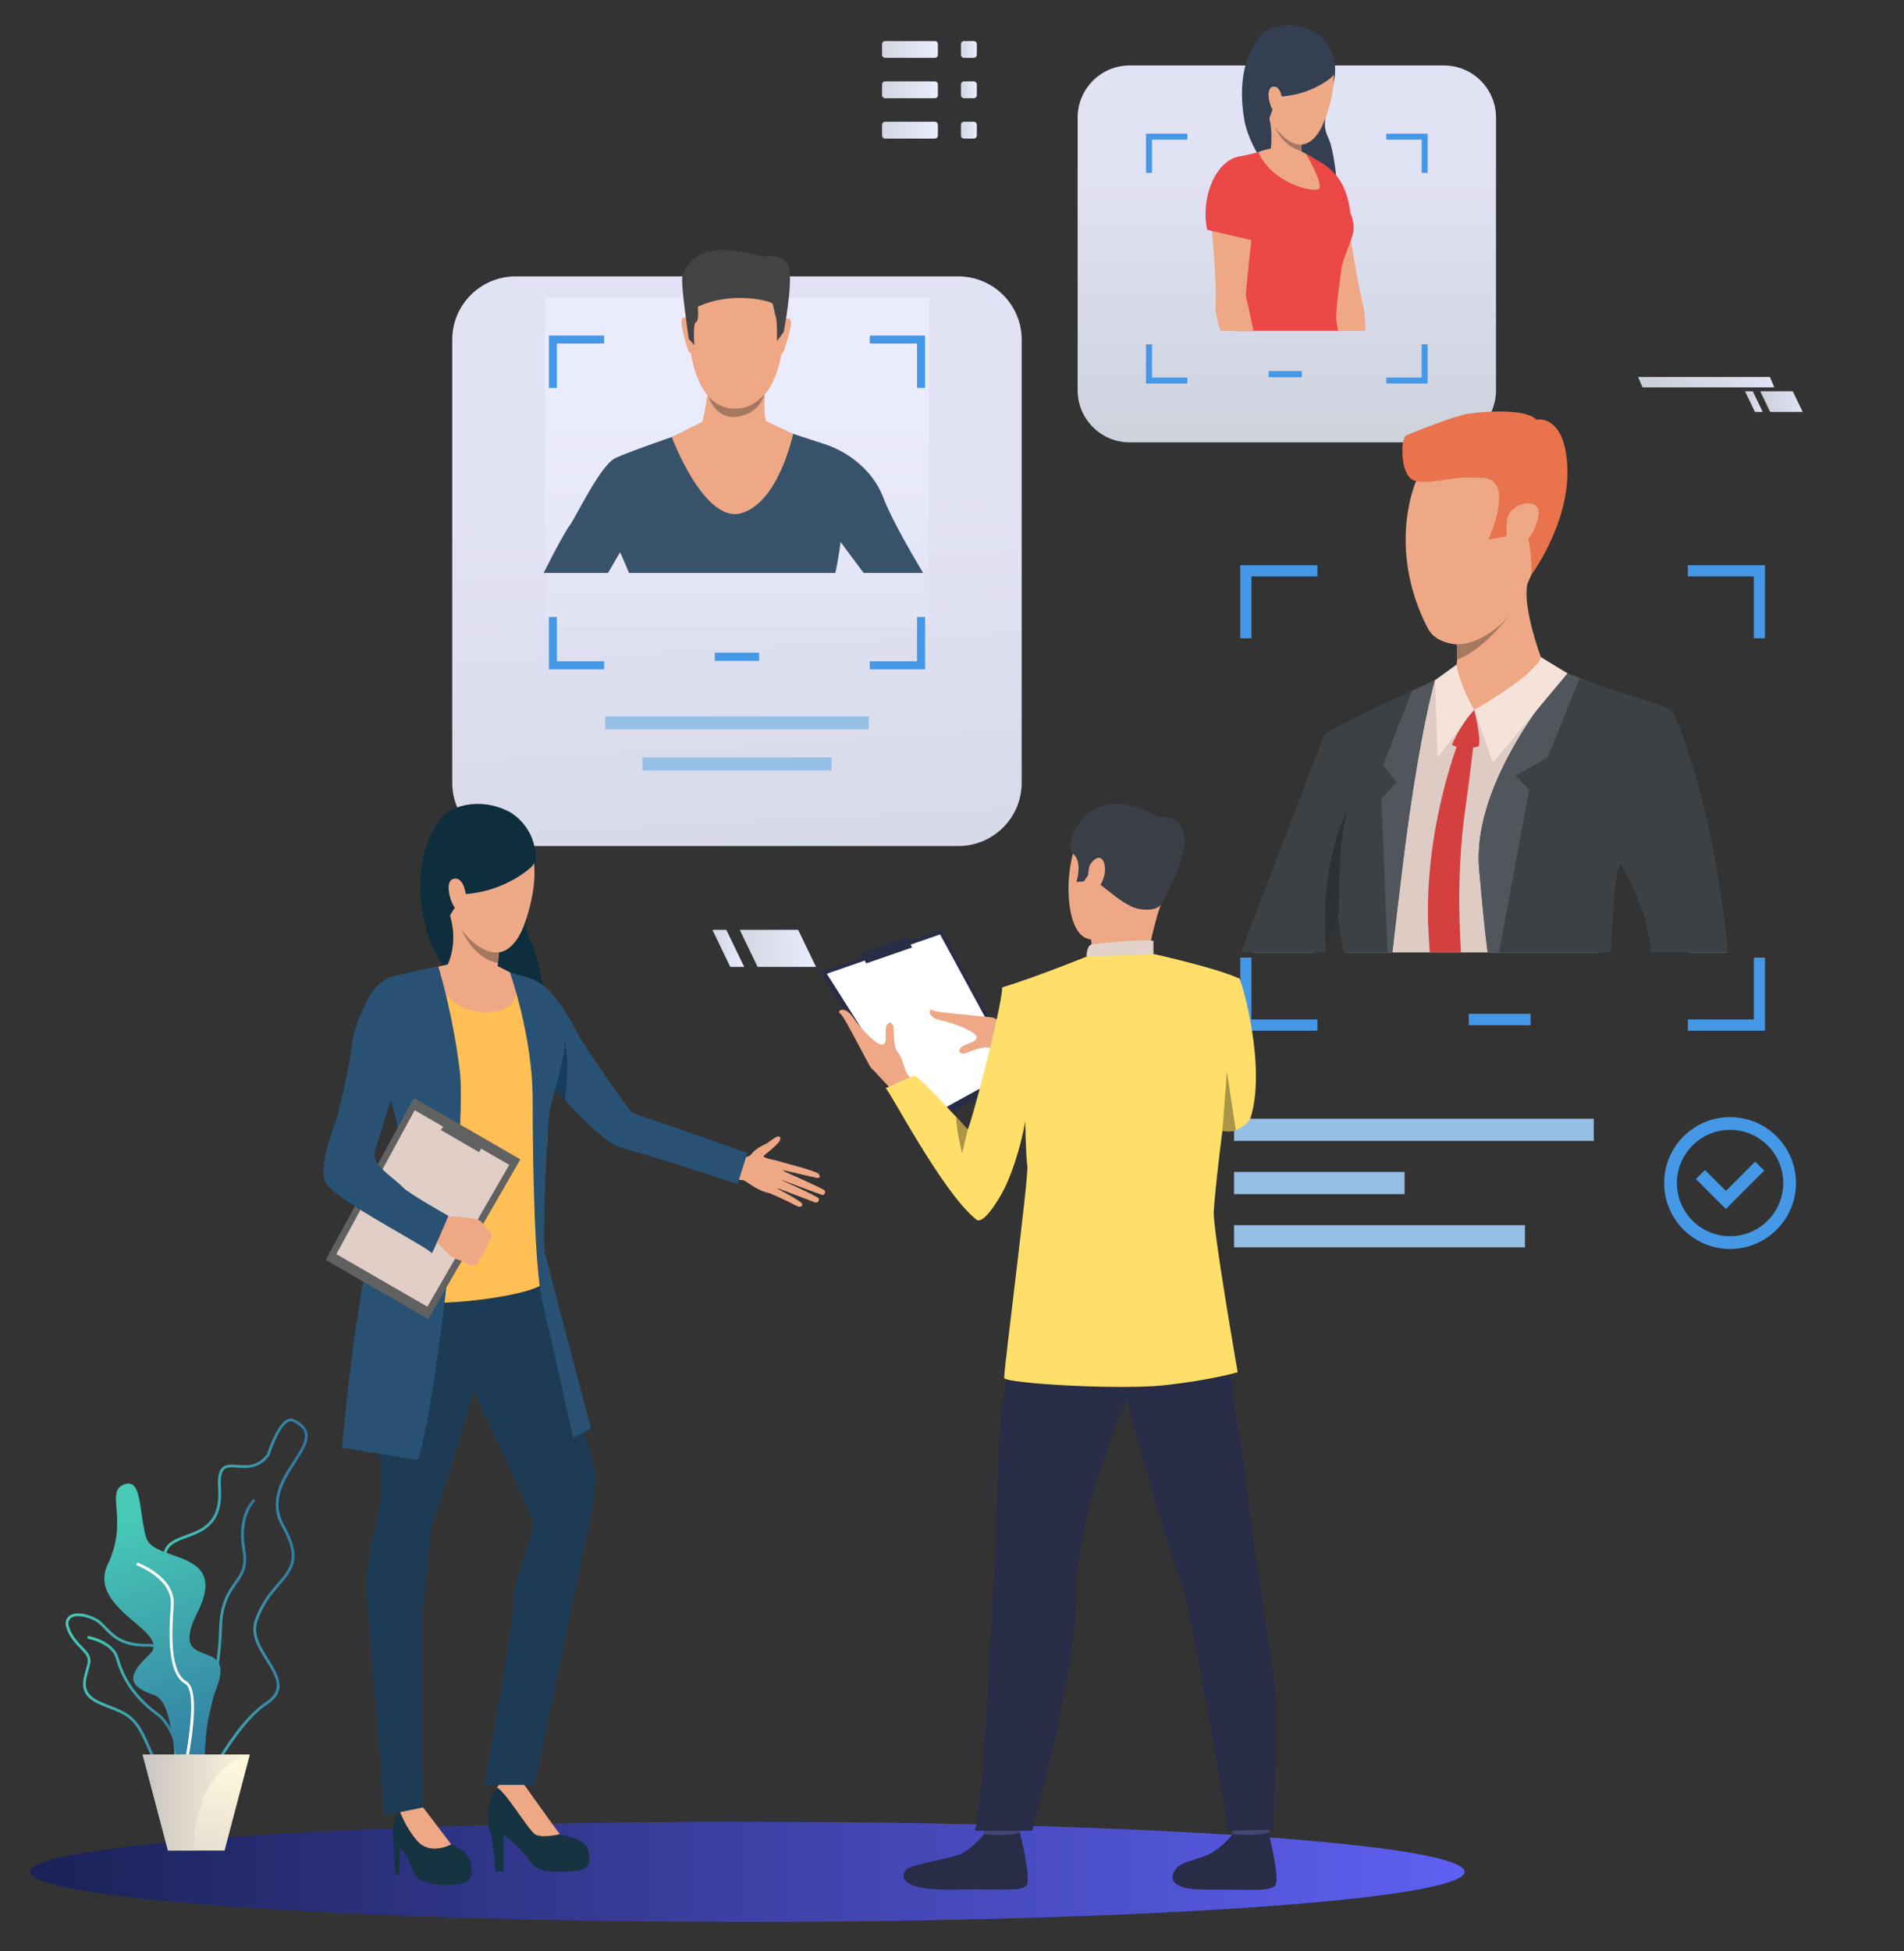 <?xml version="1.0" encoding="utf-8"?>
<!-- Generator: Adobe Illustrator 16.0.0, SVG Export Plug-In . SVG Version: 6.00 Build 0)  -->
<!DOCTYPE svg PUBLIC "-//W3C//DTD SVG 1.1//EN" "http://www.w3.org/Graphics/SVG/1.1/DTD/svg11.dtd">
<svg version="1.1" id="Layer_1" xmlns="http://www.w3.org/2000/svg" xmlns:xlink="http://www.w3.org/1999/xlink" x="0px" y="0px"
	 width="780.902px" height="800px" viewBox="0 0 780.902 800" enable-background="new 0 0 780.902 800" xml:space="preserve">
<rect x="0" y="0" width="780.902" height="800" fill="#333333" stroke="none"/>
<linearGradient id="SVGID_1_" gradientUnits="userSpaceOnUse" x1="318.937" y1="532.462" x2="300.699" y2="201.887">
	<stop  offset="0" style="stop-color:#D1D7E0"/>
	<stop  offset="1" style="stop-color:#EBEBFF"/>
</linearGradient>
<path opacity="0.95" fill="url(#SVGID_1_)" d="M393.056,346.89H211.455c-14.348,0-25.979-11.631-25.979-25.979V139.31
	c0-14.348,11.631-25.979,25.979-25.979h181.602c14.348,0,25.979,11.631,25.979,25.979v181.602
	C419.036,335.259,407.404,346.89,393.056,346.89z"/>
<rect x="248.19" y="293.716" fill="#96BFE6" width="108.133" height="5.342"/>
<rect x="263.504" y="310.548" fill="#96BFE6" width="77.503" height="5.342"/>
<g>
	<rect x="602.391" y="415.679" fill="#4598E6" width="25.354" height="4.695"/>
</g>
<g>
	<rect x="506.14" y="458.704" fill="#96BFE6" width="147.522" height="9.09"/>
	<rect x="506.14" y="502.349" fill="#96BFE6" width="119.294" height="9.092"/>
	<rect x="506.14" y="480.526" fill="#96BFE6" width="69.936" height="9.091"/>
</g>
<g>
	<path fill="#4598E6" d="M692.257,231.751v4.592h27.034v25.371h4.591v-29.963H692.257z M508.678,261.714h4.593v-25.371h27.033
		v-4.592h-31.626V261.714z M719.292,392.63v25.38h-27.034v4.592h31.625V392.63H719.292z M513.271,392.63h-4.593v29.972h31.626
		v-4.592h-27.033V392.63z"/>
</g>
<g>
	<g>
		<path fill="#4598E6" d="M709.57,512.107c-14.907,0-27.035-12.129-27.035-27.035c0-14.907,12.128-27.036,27.035-27.036
			c14.906,0,27.035,12.129,27.035,27.036C736.605,499.979,724.476,512.107,709.57,512.107z M709.57,463.269
			c-12.022,0-21.803,9.781-21.803,21.804c0,12.021,9.78,21.803,21.803,21.803s21.803-9.781,21.803-21.803
			C731.373,473.05,721.592,463.269,709.57,463.269z"/>
	</g>
	<g>
		<polygon fill="#4598E6" points="707.844,495.713 695.563,483.431 699.262,479.729 707.844,488.313 719.876,476.281 
			723.577,479.98 		"/>
	</g>
</g>
<linearGradient id="SVGID_2_" gradientUnits="userSpaceOnUse" x1="12.342" y1="767.482" x2="600.674" y2="767.482">
	<stop  offset="0.005" style="stop-color:#1A2257"/>
	<stop  offset="1" style="stop-color:#5E60F2"/>
</linearGradient>
<ellipse fill="url(#SVGID_2_)" cx="306.508" cy="767.482" rx="294.166" ry="20.532"/>
<linearGradient id="SVGID_3_" gradientUnits="userSpaceOnUse" x1="302.256" y1="414.459" x2="302.256" y2="165.607">
	<stop  offset="0" style="stop-color:#D1D7E0"/>
	<stop  offset="1" style="stop-color:#EBEBFF"/>
</linearGradient>
<rect x="223.543" y="122.064" opacity="0.95" fill="url(#SVGID_3_)" width="157.426" height="135.071"/>
<g>
	<path fill="#385369" d="M362.387,204.291c-5.185-13.716-17.641-20.013-23.521-21.975c-2.094-0.696-5.834-1.917-9.773-3.191
		c-7.102-2.294-14.859-4.79-14.859-4.79h-24.502c0,0-8.485,2.843-17.502,6.003c0,0.008-0.007,0.008-0.007,0.008
		c-8.308,2.912-17.054,6.088-20.006,7.572c-6.157,3.075-16.521,25.058-18.613,27.577c-1.082,1.298-5.888,9.859-10.618,19.425h26.396
		c2.79-4.791,4.938-8.507,4.938-8.507s1.67,3.663,3.693,8.507h84.563c1.338-5.625,2.172-12.711,2.172-12.711
		s4.529,6.159,9.474,12.711h24.371C372.664,224.976,365.309,212.033,362.387,204.291z"/>
	<g>
		<path fill="#EEA886" d="M304.903,107.005c0,0,19.156,3.018,16.24,32.992c-2.918,29.975-19.826,27.518-20.956,27.488
			c-1.131-0.03-16.975,0.547-18.21-36.051C281.977,131.434,281.438,104.372,304.903,107.005z"/>
	</g>
	<g>
		<path fill="#EEA886" d="M321.44,131.53c0,0,2.097-2.241,2.867,0.028c0.77,2.269-2.862,12.387-2.992,12.859
			c0,0-0.383,0.88-0.887,0.396C319.924,144.329,321.44,131.53,321.44,131.53z"/>
	</g>
	<g>
		<path fill="#EEA886" d="M282.494,131.151c0,0-2.055-2.281-2.868-0.028c-0.813,2.253,2.591,12.438,2.743,12.915
			c0,0,0.366,0.888,0.879,0.413C283.76,143.977,282.494,131.151,282.494,131.151z"/>
	</g>
	<g>
		<path fill="#434343" d="M321.43,136.128l-2.742,3.667c0,0,0.076-8.039-0.362-9.299c-0.44-1.26-1.114-5.111-1.481-6.02
			c-0.368-0.907-16.452-5.415-30.66,1.316c0,0,0.626,5.78-0.736,6.295c-1.361,0.515-0.694,9.415-0.694,9.415l-2.255-2.544
			c0,0-3.451-23.061-2.599-25.465c0.852-2.404,3.568-16.854,32.715-8.276c0,0,9.087-1.924,10.91,4.349
			S321.43,136.128,321.43,136.128z"/>
	</g>
	<path fill="#EEA886" d="M316.61,173.793c-0.009-0.027-2.458-1.208-2.458-1.208c-1.193-2.668-0.307-13.929-0.307-13.929
		s-24.4-6.21-23.704-1.461s-2.102,15.782-2.102,15.782l-12.519,6.215c0,0,13.338,35.812,28.666,31.191
		c15.329-4.619,21.116-32.482,21.116-32.482L316.61,173.793z"/>
	<path fill="#A77860" d="M290.493,162.469c0,0,3.93,5.076,10.755,5.076c4.487,0,7.71-1.258,12.181-5.618c0,0-1.938,8.28-12.151,9.05
		C301.277,170.977,293.871,171.918,290.493,162.469z"/>
</g>
<g>
	<g>
		<g>
			<g>
				<g>
					<g>
						<path fill="#0E2D3D" d="M208.648,332.715c0,0,14.078,6.887,10.598,25.62c-3.481,18.734-5.021,21.259-1.128,28.579
							c3.895,7.32,8.488,38.545,4.983,44.463c-3.504,5.918-43.373-26.008-48.901-52.796c-5.53-26.787,3.503-38.702,6.697-43.14
							C184.088,331.002,196.22,326.408,208.648,332.715z"/>
					</g>
				</g>
			</g>
		</g>
	</g>
	<g>
		<path fill="#163342" d="M203.336,767.482h3.19v-15.048c0,0,6.258,4.172,10.186,9.939c3.927,5.768,9.326,5.276,17.548,4.908
			c8.222-0.367,7.854-3.681,7.118-8.345c-0.736-4.663-9.081-6.135-11.781-6.871c-2.701-0.736-8.828-11.296-10.799-13.867
			c-2.688-3.507-4.111-6.871-4.111-6.871s-1.533-6.258-9.143,0c-7.607,6.258-5.398,18.284-4.54,19.388
			C201.864,751.82,203.336,767.482,203.336,767.482z"/>
	</g>
	<g>
		<path fill="#EEA886" d="M219.412,752.066c2.822,1.841,10.186,0,10.186,0c-2.086-2.7-14.91-20.738-14.91-20.738
			c-7.791-4.541-10.871,1.708-10.871,1.708C206.995,734.007,216.589,750.225,219.412,752.066z"/>
	</g>
	<g>
		<g>
			<g>
				<g>
					<path fill="#EEA886" d="M301.462,474.468c0,0,5.107,0.98,6.854-1.422c1.483-2.041,4.877-3.606,5.92-4.092
						c1.396-0.647,4.939-4.232,5.774-2.479c0.834,1.751-5.559,6.19-6.712,7.389c-1.154,1.197,6.267,1.729,7.548,2.893
						c1.28,1.165-0.294,13.409-5.347,12.456c-5.052-0.953-9.819-5.307-10.741-5.298c-0.922,0.008-3.703-0.55-3.703-0.55
						L301.462,474.468z"/>
				</g>
			</g>
		</g>
	</g>
	<g>
		<g>
			<g>
				<g>
					<path fill="#EEA886" d="M319.719,476.256c0,0,15.272,3.944,16.07,5.06s0.534,1.931-0.908,1.622
						c-1.443-0.312-14.867-3.386-14.867-3.386s17.291,7.706,18.146,8.478c0.498,0.451,0.083,2.059-0.705,1.964
						c-0.787-0.094-18.362-6.752-18.362-6.752s16.132,7.224,16.653,8.082c0.457,0.749-0.294,2.131-1.527,1.677
						c-1.232-0.453-16.585-6.313-16.585-6.313s11.411,5.997,11.425,6.981c0.008,0.604-0.285,2.009-3.183,0.37
						c-2.896-1.64-10.134-4.79-10.134-4.79L319.719,476.256z"/>
				</g>
			</g>
		</g>
	</g>
	<g>
		<path fill="#163342" d="M161.994,768.51h1.964v-11.045c0,0,3.492,3.594,5.086,8.869c1.596,5.276,7.308,6.842,16.021,6.597
			c8.712-0.246,8.835-3.685,8.1-8.838c-0.736-5.155-8.1-7.855-8.1-7.855c-3.313-2.945-11.535-15.154-11.535-15.154
			s-5.277-1.411-9.418,1.933c-4.141,3.342-2.853,10.892-2.73,12.854C161.502,757.834,161.994,768.51,161.994,768.51z"/>
	</g>
	<g>
		<path fill="#1D3B54" d="M168.007,505.411c0,0-10.383,13.498-13.199,29.512c-2.815,16.016,1.664,69.763,1.541,77.678
			s-7.486,27.611-6.014,42.521c1.473,14.909,7.284,89.118,7.284,89.118l15.909-3.157c0,0-0.919-75.653,0-81.912
			c0.921-6.258,2.769-29.07,3.137-31.648c0.367-2.576,23.37-70.244,23.37-81.79S193.041,486.574,168.007,505.411z"/>
	</g>
	<g>
		<path fill="#1D3B54" d="M220.16,510.688c0,0,17.058,65.101,19.083,74.118c2.025,9.02,4.957,16.459,4.957,20.289
			c0,8.886-3.3,23.152-3.3,23.152l-21.661,103.594H198.61c0,0,11.494-62.149,11.805-74.301c0.309-12.181,9.684-29.477,7.844-34.631
			c-1.841-5.153-29.635-64.609-29.635-64.609S167.577,491.789,220.16,510.688z"/>
	</g>
	<g>
		<path fill="#EEA886" d="M185.064,756.237l-11.535-15.154l-9.418,1.933c0,0,2.535,6.783,7.112,11.887
			C176.645,760.946,185.064,756.237,185.064,756.237z"/>
	</g>
	<g>
		<g>
			<path fill="#285173" d="M213.116,400.058c0,0,7.031,0.664,12.346,6.357c5.314,5.692,10.302,14.772,11.693,17.809
				s20.899,31.176,21.911,31.809c1.013,0.634,10.819,3.909,17.316,6.097c10.026,3.374,30.126,10.679,30.126,10.679l-3.991,12.638
				c0,0-37.794-12.367-47.261-14.699c-11.573-2.851-38.219-37.033-38.219-37.033S197.173,410.433,213.116,400.058z"/>
		</g>
	</g>
	<g>
		<g>
			<path fill="#FFBF55" d="M200.843,395.124c0,0,9.109,4.302,12.272,4.934c3.163,0.632,15.435,16.575,17.585,22.394
				c2.151,5.819,0,14.55-4.428,24.798c-4.427,10.248-0.253,13.664-2.276,23.912c-2.025,10.248-1.373,48.585-0.994,54.279
				c0.38,5.693-59.219,14.323-70.984,3.948c0,0,7.965-34.551,17.396-44.413c2.04-2.132,1.825-16.345,0.433-19.888
				c-1.393-3.542-17.08-29.985-17.08-29.985s-1.151-26.818,5.693-32.135c5.946-4.619,22.152-6.264,25.063-7.277
				C186.432,394.68,194.897,394.239,200.843,395.124z"/>
		</g>
	</g>
	<g>
		<g>
			<path fill="#EEA886" d="M205.193,384.612c0,0-0.272,2.508-0.586,5.898c-0.121,1.342-0.255,2.822-0.374,4.338
				c-0.364,4.545-0.653,9.421-0.479,11.917c0,0-9.469,9.486-20.23-11.071c0,0,4.525-8.478,1.116-20.02
				C181.234,364.128,205.193,384.612,205.193,384.612z"/>
		</g>
	</g>
	<g>
		<path fill="#183C59" d="M231.687,451.029c0,0,2.278-15.155-0.144-24.372c0,0,0,7.926-4.346,19.18L231.687,451.029z"/>
	</g>
	<g>
		<path fill="#EEA886" d="M176.25,397.152c0,0,6.512,19.233,24.389,17.817c17.878-1.415,8.476-16.239,8.476-16.239
			s-4.455-2.555-5.71-2.796c-1.254-0.242-19.766-0.476-19.766-0.476L176.25,397.152z"/>
	</g>
	<g>
		<path fill="#285173" d="M209.114,398.73c0,0,9.362,25.901,9.362,52.299c0,26.397,0.754,69.399,4.023,82.979
			s12.574,55.575,12.574,55.575l7.293-3.772c0,0-17.537-67.024-18.86-71.856c-1.324-4.833,1.005-55.891,2.263-60.166
			s6.604-23.305,5.774-28.584c-1.048-6.656-7.276-16.505-17.335-24.972L209.114,398.73z"/>
	</g>
	<g>
		<path fill="#285173" d="M179.783,396.342c0,0,5.819,18.635,8.769,42.501c2.95,23.866-9.054,134.646-17.101,159.794l-31.183-5.029
			c0,0,6.712-78.305,15.824-92.555c9.112-14.252,12.012-26.859,2.175-56.602c-9.836-29.743,4.313-44.473,4.313-44.473
			S177.047,396.651,179.783,396.342z"/>
	</g>
	<g>
		<polygon fill="#616161" points="213.423,475.366 175.616,540.854 133.583,516.587 169.75,450.152 		"/>
	</g>
	<g>
		<polygon fill="#E0CEC7" points="208.866,477.619 175.287,535.78 137.958,514.228 170.078,455.226 		"/>
	</g>
	<g>
		<polygon fill="#616161" points="196.478,472.395 198.834,468.312 183.743,459.598 180.796,463.342 		"/>
	</g>
	<g>
		<g>
			<g>
				<g>
					<g>
						<g>
							<path fill="#EEA886" d="M194.677,518.859c0,0-1.72,0.008-2.474-0.356c0,0-1.32-0.768-2.291-1.254
								c-0.31-0.154-0.582-0.28-0.767-0.345c-0.771-0.268-2.544-0.621-4.216-1.782c-1.67-1.159-7.591-8.014-7.591-8.014l2.797-4.252
								l2.049-4.354c0,0,12.432,0.802,14.113,1.703c0.164,0.088,0.323,0.182,0.466,0.281c1.35,0.9,1.976,2.138,2.63,2.69
								c0.24,0.206,2.48,2.397,2.403,3.332c-0.108,1.297-0.708,2.151-1.489,2.579c0,0-0.322,2.529-1.568,3.71
								c0,0-0.222,2.342-2.19,3.368C196.549,516.167,196.058,518.519,194.677,518.859z"/>
						</g>
					</g>
				</g>
			</g>
		</g>
	</g>
	<g>
		<g>
			<path fill="#285173" d="M169.055,400.058c0,0-11.481-3.289-18.061,9.363c-6.579,12.651-6.546,18.051-7.426,24.229
				c-0.83,5.833-4.578,21.76-4.958,23.405c-0.379,1.644-8.867,21.258-4.975,28.112c3.912,6.891,43.652,27.173,43.4,28.691
				c-0.254,1.518,6.882-15.335,6.882-15.335s-16.08-8.963-18.714-11.723c-4.278-4.482-13.302-9.312-11.448-14.873
				c2.178-6.531,8.721-28.57,10.238-31.797C165.513,436.906,178.734,404.17,169.055,400.058z"/>
		</g>
	</g>
	<g>
		<g>
			<g>
				<g>
					<g>
						<path fill="#EEA987" d="M206.607,334.793c0,0,20.44,6.424,9.343,41.699c-11.096,35.275-39.011-4.088-36.092-25.58
							C182.778,329.419,206.607,334.793,206.607,334.793z"/>
					</g>
				</g>
			</g>
		</g>
	</g>
	<g>
		<g>
			<g>
				<g>
					<g>
						<path fill="#0E2D3D" d="M218.041,355.375c0,0-10.158,9.967-27.155,11.213c0,0-6.532,7.66-7.035,10.666
							c0,0-15.165-25.85,3.478-41.346C205.969,320.412,224.892,348.99,218.041,355.375z"/>
					</g>
				</g>
			</g>
		</g>
	</g>
	<g>
		<g>
			<g>
				<g>
					<g>
						<path fill="#EEA987" d="M191.089,367.291c-0.131-2.568-1.714-8.41-5.528-6.775c-3.815,1.635,0.233,13.533,2.765,12.802
							C188.326,373.318,191.401,373.365,191.089,367.291z"/>
					</g>
				</g>
			</g>
		</g>
	</g>
	<g>
		<path fill="#A77860" d="M204.607,390.51c-0.121,1.342-0.255,2.822-0.374,4.338c0,0-9.022-0.537-15.054-13.958
			C189.574,381.476,196.183,391.187,204.607,390.51z"/>
	</g>
</g>
<g>
	<g>
		
			<linearGradient id="SVGID_4_" gradientUnits="userSpaceOnUse" x1="-5294.469" y1="670.981" x2="-5264.488" y2="670.981" gradientTransform="matrix(-1 0 0 1 -5189.739 0)">
			<stop  offset="0" style="stop-color:#3076A1"/>
			<stop  offset="1" style="stop-color:#48C9B6"/>
		</linearGradient>
		<path fill="url(#SVGID_4_)" d="M75.411,727.393c6.967-4.898,15.12-39.041,15.607-59.377c0.249-10.417,3.328-14.756,6.044-18.586
			c2.597-3.659,4.84-6.82,3.534-14.078c-2.497-13.87,4.067-19.857,4.134-19.917l-0.76-0.865c-0.292,0.256-7.128,6.431-4.508,20.987
			c1.221,6.78-0.792,9.616-3.339,13.207c-2.673,3.768-6,8.456-6.257,19.225c-0.521,21.824-8.857,54.061-15.117,58.462
			L75.411,727.393z"/>
	</g>
	<g>
		
			<linearGradient id="SVGID_5_" gradientUnits="userSpaceOnUse" x1="-5271.174" y1="695.73" x2="-5216.67" y2="695.73" gradientTransform="matrix(-1 0 0 1 -5189.739 0)">
			<stop  offset="0" style="stop-color:#3076A1"/>
			<stop  offset="1" style="stop-color:#48C9B6"/>
		</linearGradient>
		<path fill="url(#SVGID_5_)" d="M60.809,717.435c-0.658-1.49-1.338-3.032-2.108-4.658c-3.979-8.401-7.505-9.784-13.346-12.076
			c-1.427-0.561-3.044-1.195-4.82-1.992c-8.367-3.761-6.747-9.301-5.318-14.19c0.2-0.684,0.399-1.364,0.572-2.04
			c0.736-2.875-0.678-4.317-2.818-6.501c-1.59-1.623-3.57-3.643-5.096-6.832c-1.67-3.491-0.819-5.363,0.189-6.318
			c2.123-2.012,7.017-1.642,11.637,0.882c1.435,0.783,2.617,2.021,3.868,3.331c2.946,3.084,6.611,6.923,15.883,6.966
			c5.286,0.024,8.182,0.755,9.682,2.44c1.702,1.912,1.381,4.775,0.938,8.737c-0.154,1.37-0.328,2.925-0.434,4.604
			c-0.63,10.013,5.281,17.237,5.339,17.308c3.532,4.204,7.882,12.93,6.004,18.3c-0.787,2.252-2.547,3.669-5.232,4.211
			c-1.069,0.216-2.047,0.32-2.945,0.32C66.319,729.925,63.946,724.547,60.809,717.435z M39.15,664.719
			c-4.126-2.252-8.551-2.707-10.292-1.057c-1.323,1.254-0.699,3.403,0.058,4.984c1.443,3.018,3.269,4.88,4.879,6.523
			c2.239,2.285,4.007,4.09,3.11,7.593c-0.175,0.688-0.378,1.382-0.582,2.079c-1.423,4.868-2.767,9.466,4.684,12.814
			c1.75,0.786,3.354,1.416,4.77,1.972c5.896,2.313,9.791,3.843,13.965,12.655c0.777,1.64,1.461,3.188,2.121,4.687
			c3.604,8.168,5.779,13.099,13.659,11.506c2.258-0.457,3.729-1.621,4.374-3.462c1.654-4.733-2.305-13.019-5.801-17.181
			c-0.256-0.307-6.266-7.634-5.606-18.12c0.107-1.706,0.283-3.274,0.438-4.658c0.411-3.666,0.708-6.315-0.653-7.844
			c-1.244-1.397-3.966-2.031-8.827-2.054c-9.761-0.046-13.614-4.081-16.71-7.323C41.499,666.537,40.429,665.416,39.15,664.719
			L39.15,664.719z"/>
	</g>
	<g>
		
			<linearGradient id="SVGID_6_" gradientUnits="userSpaceOnUse" x1="-5266.515" y1="703.654" x2="-5225.606" y2="703.654" gradientTransform="matrix(-1 0 0 1 -5189.739 0)">
			<stop  offset="0" style="stop-color:#3076A1"/>
			<stop  offset="1" style="stop-color:#48C9B6"/>
		</linearGradient>
		<path fill="url(#SVGID_6_)" d="M75.626,736.575l1.15-0.061c-0.057-1.08-1.508-26.561-11.738-34.018
			c-11.224-8.182-14.762-16.973-16.447-22.875c-1.986-6.953-12.094-8.812-12.523-8.888l-0.201,1.135
			c0.098,0.018,9.828,1.811,11.615,8.07c1.732,6.064,5.366,15.099,16.877,23.489C74.151,710.565,75.612,736.316,75.626,736.575z"/>
	</g>
	<g>
		
			<linearGradient id="SVGID_7_" gradientUnits="userSpaceOnUse" x1="-5315.966" y1="662.098" x2="-5254.534" y2="662.098" gradientTransform="matrix(-1 0 0 1 -5189.739 0)">
			<stop  offset="0" style="stop-color:#3076A1"/>
			<stop  offset="1" style="stop-color:#48C9B6"/>
		</linearGradient>
		<path fill="url(#SVGID_7_)" d="M73.678,742.306c-2.407-1.199-2.32-6.019-2.188-13.315c0.167-9.219,0.396-21.845-4.431-33.458
			c-5.126-12.337-0.555-15.943,3.868-19.431c4.953-3.905,9.63-7.594,0.653-24.244c-4.124-7.647-5.433-12.82-4.12-16.278
			c1.297-3.418,4.938-4.751,8.791-6.161c6.652-2.435,14.191-5.193,13.217-19.272c-0.299-4.315,0.208-6.97,1.597-8.353
			c1.508-1.501,3.73-1.339,6.303-1.15c3.887,0.284,8.291,0.605,12.126-4.399c0.398-1.25,4.066-12.412,8.453-14.323
			c0.921-0.401,1.824-0.396,2.684,0.015l0,0c3.029,1.449,4.786,3.167,5.373,5.251c1.021,3.629-1.636,7.72-4.713,12.458
			c-4.835,7.444-10.316,15.883-4.631,25.925c7.515,13.277,3.545,17.924-1.948,24.355c-3.147,3.684-6.714,7.859-9.1,14.671
			c-1.917,5.478,1.354,10.701,4.519,15.752c3.969,6.336,8.072,12.888-0.569,18.573c-14.287,9.399-28.397,40.082-28.538,40.392
			l-0.058,0.127l-0.111,0.087c-2.632,2.063-4.548,3.048-5.991,3.048C74.428,742.573,74.035,742.483,73.678,742.306z
			 M108.929,697.957c7.7-5.065,4.236-10.596,0.225-16.999c-3.155-5.036-6.73-10.743-4.629-16.744
			c2.457-7.016,6.098-11.278,9.311-15.039c5.382-6.301,8.939-10.463,1.821-23.039c-6.028-10.649-0.098-19.782,4.668-27.12
			c2.924-4.503,5.45-8.392,4.57-11.518c-0.492-1.747-2.05-3.227-4.761-4.524l0,0c-0.552-0.264-1.117-0.264-1.727,0.003
			c-4.07,1.771-7.807,13.589-7.844,13.709l-0.03,0.095l-0.061,0.08c-4.228,5.587-9.196,5.224-13.188,4.931
			c-2.386-0.175-4.27-0.313-5.406,0.818c-1.118,1.113-1.531,3.553-1.261,7.457c1.034,14.942-7.286,17.987-13.971,20.434
			c-3.756,1.375-7,2.562-8.11,5.488c-1.185,3.122,0.104,7.991,4.057,15.322c9.438,17.502,4.156,21.668-0.953,25.695
			c-4.273,3.371-8.309,6.554-3.518,18.084c4.919,11.836,4.688,24.602,4.52,33.922c-0.115,6.362-0.207,11.389,1.549,12.263
			c1.028,0.512,2.993-0.353,5.843-2.57C81.177,736.222,94.691,707.324,108.929,697.957z"/>
	</g>
	<linearGradient id="SVGID_8_" gradientUnits="userSpaceOnUse" x1="89.649" y1="729.156" x2="53.881" y2="621.853">
		<stop  offset="0" style="stop-color:#3076A1"/>
		<stop  offset="1" style="stop-color:#48C9B6"/>
	</linearGradient>
	<path fill="url(#SVGID_8_)" d="M51.126,608.57c7.272-2.494,5.761,11.521,8.833,21.891c3.073,10.369,34.181,4.523,21.123,30.49
		c-13.058,25.966,16.514,8.683,7.681,31.342c-8.833,22.66-0.768,46.894-10.37,40.729S73,698.324,63.015,694.934
		s-11.615-7.346-1.729-16.563s-25.906-18.368-17.073-36.979C53.047,622.78,42.726,611.45,51.126,608.57z"/>
	<g>
		<path fill="#FFFFFF" d="M75.048,731.534c0.915-3.879,8.724-38.016,1.437-42.142c-6.422-3.638-6.264-17.783-5.262-31.141
			c0.887-11.824-14.299-17.352-14.946-17.58l-0.385,1.085c0.15,0.054,15.003,5.464,14.183,16.409
			c-1.029,13.717-1.139,28.274,5.843,32.229c5.532,3.133,0.438,30.568-1.991,40.875L75.048,731.534z"/>
	</g>
	<linearGradient id="SVGID_9_" gradientUnits="userSpaceOnUse" x1="61.976" y1="799.234" x2="79.86" y2="722.14">
		<stop  offset="0" style="stop-color:#C9C4C1"/>
		<stop  offset="1" style="stop-color:#FFF6DE"/>
	</linearGradient>
	<polygon fill="url(#SVGID_9_)" points="102.482,719.379 92.101,758.766 68.9,758.766 58.518,719.379 	"/>
	
		<linearGradient id="SVGID_10_" gradientUnits="userSpaceOnUse" x1="38.984" y1="739.072" x2="82.948" y2="739.072" gradientTransform="matrix(1 0 0 1 19.534 0)">
		<stop  offset="0" style="stop-color:#C9C4C1"/>
		<stop  offset="1" style="stop-color:#FFF6DE"/>
	</linearGradient>
	<path fill="url(#SVGID_10_)" d="M102.482,719.379c0,0-22.854,4.291-22.854,39.387H68.9l-10.382-39.387H102.482z"/>
</g>
<linearGradient id="SVGID_11_" gradientUnits="userSpaceOnUse" x1="527.775" y1="204.074" x2="527.775" y2="63.892">
	<stop  offset="0" style="stop-color:#D1D7E0"/>
	<stop  offset="1" style="stop-color:#EBEBFF"/>
</linearGradient>
<path opacity="0.95" fill="url(#SVGID_11_)" d="M592.215,181.384H463.334c-11.795,0-21.357-9.562-21.357-21.357V48.197
	c0-11.795,9.563-21.357,21.357-21.357h128.881c11.796,0,21.358,9.563,21.358,21.357v111.83
	C613.574,171.822,604.011,181.384,592.215,181.384z"/>
<g>
	<rect x="520.319" y="152.155" fill="#4598E6" width="13.61" height="2.521"/>
</g>
<g>
	<g>
		<g>
			<g>
				<path fill="#344052" d="M539.431,13.305c0,0,10.965,6.021,7.484,20.827c-3.48,14.806-4.806,16.76-1.976,22.743
					c2.829,5.983,5.314,31.054,2.298,35.641c-3.018,4.586-33.604-22.373-37.003-43.939c-3.399-21.567,4.253-30.727,6.966-34.145
					S529.758,7.808,539.431,13.305z"/>
			</g>
		</g>
	</g>
	<g>
		<path fill="#EEA886" d="M560.02,135.675h-11.74c-0.566-5.791-1.092-9.821-0.983-10.418c0.172-0.985-11.684-32.081-12.789-34.653
			c-1.115-2.565-5.462-9.461-6.028-15.957c-0.574-6.495,7.896-9.118,7.896-9.118c11.431,2.048,15.302,17.861,15.302,17.861
			s4.801,32.066,7.229,41.09C559.532,126.794,559.869,130.883,560.02,135.675z"/>
	</g>
	<path fill="#EB4747" d="M554.111,91.114l-17.482,7.371c0,0-16.069-39.876-2.601-35.424C547.457,67.5,553.499,75.843,554.111,91.114
		z"/>
	<g>
		<path fill="#EB4747" d="M550.22,109.889c-0.51,3.959-2.602,17.983-2.133,21.77c0.078,0.625,0.337,2.063,0.725,4.017h-42.153
			c1.12-4.002,2.141-7.544,2.758-9.606c2.049-6.79,0.087-8.607-0.947-14.039c-0.401-2.127-1.818-6.165-3.362-10.728
			c-0.517-1.523-1.049-3.111-1.56-4.705c-1.854-5.749-2.716-11.625-3.247-15.046c-2.544-16.215,9.93-17.775,9.93-17.775
			c4.634-0.854,12.73-3.355,12.73-3.355l12.682,2.637c0,0,1.207,0.452,2.968,1.753c0,0,0.007,0,0.007,0.007
			c0.848,0.625,1.824,1.444,2.852,2.5c1.387,1.422,4.146,5.496,6.898,9.972c0.84,1.373,1.688,2.78,2.485,4.167
			c2.579,4.462,4.411,8.061,4.355,12.121C555.156,97.575,550.73,105.93,550.22,109.889z"/>
	</g>
	<path fill="#EEA886" d="M535.642,63.063c0,0,7.945,13.578,4.99,14.592c-2.954,1.013-18.525-2.415-24.609-15.243
		C516.023,62.412,526.245,57.766,535.642,63.063z"/>
	<path fill="#EEA886" d="M534.505,69.263c0,0-7.057,2.986-13.447-6.844c0,0,1.716-11.163-1.913-17.62
		c-3.632-6.455,15.867,7.74,15.867,7.74s-0.316,1.331-0.643,3.296c-0.167,1.006-0.34,2.175-0.472,3.417
		c-0.108,1.035-0.192,2.121-0.23,3.203C533.586,64.966,533.765,67.458,534.505,69.263z"/>
	<path fill="#393D63" d="M516.982,84.471c-1.454,7.473-11.876,16.833-11.876,16.833c-0.516-1.527-1.048-3.112-1.558-4.704
		C510.74,92.012,516.982,84.471,516.982,84.471z"/>
	<g>
		<path fill="#EEA886" d="M514.368,90.418c-0.661,2.724-3.7,30.306-3.37,31.247c0.194,0.539,1.667,6.92,3.141,14.011H500.53
			c-1.394-4.569-2.221-8.363-2.02-10.512c0.869-9.304-2.284-38.963-2.284-38.963s-2.824-17.941,12.063-20.183
			c0,0,8.795,1.158,9.327,7.652C518.148,80.172,515.029,87.702,514.368,90.418z"/>
	</g>
	<path fill="#EB4747" d="M495.126,94.229l18.477,4.315c0,0,14.655-28.456,1.455-33.651
		C501.146,59.417,491.792,78.706,495.126,94.229z"/>
	<g>
		<g>
			<g>
				<path fill="#EEA987" d="M537.724,14.884c0,0,16.058,5.892,5.88,33.601c-10.177,27.708-30.952-4.73-27.813-21.757
					C518.928,9.702,537.724,14.884,537.724,14.884z"/>
			</g>
		</g>
	</g>
	<g>
		<g>
			<g>
				<path fill="#344052" d="M546.065,31.726c0,0-8.474,7.565-22.073,7.917c0,0-3.18,7.748-3.692,10.125
					c0,0-13.437-23.069,2.012-34.722C537.759,3.394,551.77,26.894,546.065,31.726z"/>
			</g>
		</g>
	</g>
	<g>
		<g>
			<g>
				<path fill="#EEA987" d="M525.828,41.306c-0.007-2.052-1.048-6.77-4.152-5.61c-3.104,1.16-0.324,10.799,1.722,10.312
					C523.397,46.007,525.847,46.161,525.828,41.306z"/>
			</g>
		</g>
	</g>
	<path fill="#A77860" d="M533.687,61.981c-7.545-2.086-10.463-9.279-10.553-9.519c6.136,7.929,10.764,6.79,10.764,6.79
		C533.79,60.287,533.781,60.933,533.687,61.981z"/>
</g>
<g>
	<path fill="#4598E6" d="M568.561,54.808v2.464h14.512v13.621h2.466V54.808H568.561z M470.012,70.893h2.465V57.272h14.513v-2.464
		h-16.978V70.893z M583.073,141.171v13.625h-14.512v2.464h16.978v-16.089H583.073z M472.477,141.171h-2.465v16.089h16.978v-2.464
		h-14.513V141.171z"/>
</g>
<g>
	<rect x="293.167" y="267.62" fill="#4598E6" width="18.179" height="3.367"/>
</g>
<g>
	<path fill="#4598E6" d="M356.734,137.593v3.292h19.384v18.192h3.292v-21.484H356.734z M225.102,159.077h3.293v-18.192h19.383
		v-3.292h-22.676V159.077z M376.118,252.947v18.199h-19.384v3.292h22.676v-21.492H376.118z M228.395,252.947h-3.293v21.492h22.676
		v-3.292h-19.383V252.947z"/>
</g>
<g>
	<g>
		<path fill="#DECBC4" d="M708.322,390.527h-15.376c-0.281-0.615-0.509-1.15-0.697-1.579c-4.563-10.773-28.074-35.477-28.074-35.477
			s0,0.013,0,0.053c0,0-0.014,0.014-0.014,0.027c0,0,0,0.013,0,0.027c-0.013,0.04-0.027,0.066-0.04,0.106
			c-0.014,0.054-0.026,0.122-0.054,0.202c-0.014,0.04-0.026,0.093-0.026,0.134c-0.014,0.04-0.027,0.067-0.042,0.107
			c-0.962,3.6-5.7,21.532-8.068,36.399H551.883c-0.241-1.378-0.522-2.69-0.842-3.907c-0.952-3.694-1.594-7.347-2.009-10.759
			c-0.014-0.174-0.04-0.335-0.053-0.508c-0.08-0.629-0.148-1.258-0.202-1.874c-0.896-9.34-0.228-16.5-0.174-17.223
			c-0.294,0.629-2.394,8.337-5.151,17.852c-1.513,5.219-3.226,10.987-4.924,16.42h-24.571l30.833-88.952
			c0.683-0.535,8.686-4.402,14.52-7.186c5.955-2.837,13.143-6.999,19.633-10.559c3.318-1.82,6.449-3.467,9.166-4.711l0.415-0.187
			v-0.013c4.483-2.048,7.468-3.399,7.468-3.399s0,0,0.013,0c0.107-0.013,0.816-0.081,1.94-0.188
			c6.264-0.603,25.694-2.421,32.198-2.796c0.535-0.041,0.989-0.054,1.338-0.067c0.295-0.013,0.522-0.013,0.655,0
			c0.816,0.053,4.831,1.446,10.091,3.453c0.201,0.067,0.401,0.147,0.603,0.228c0.254,0.094,0.495,0.187,0.749,0.281
			c0.456,0.175,0.923,0.348,1.392,0.536c0.937,0.375,1.914,0.75,2.891,1.137c0.335,0.134,0.683,0.268,1.031,0.402
			c10.531,4.175,22.602,9.354,25.465,11.415c1.901,1.352,7.803,12.473,14.641,26.229
			C696.359,339.728,705.365,373.745,708.322,390.527z"/>
	</g>
	<g>
		<path fill="#EEA886" d="M631.969,269.444c-0.278,13.987-27.357,21.638-27.357,21.638s-11.328-14.201-8.621-15.561
			c1.061-0.535,1.493-2.654,1.625-5.031c0.122-2.262-0.021-4.758-0.153-6.343c-0.08-0.99-0.157-1.626-0.157-1.626
			s3.868-4.082,8.79-8.945c8.603-8.505,20.428-19.401,20.446-15.066c0.001,0.229-0.03,0.503-0.1,0.822
			C624.363,249.085,631.969,269.444,631.969,269.444z"/>
	</g>
	<g>
		<path fill="#A77860" d="M621.539,248.952c0,0,0,0-0.002,0.003c-0.053,0.081-1.202,1.8-3.162,4.266
			c-4.156,5.229-11.973,13.82-20.759,17.27c0.122-2.262-0.021-4.758-0.153-6.343c-0.9-0.023-1.799-0.127-2.689-0.324
			c2.408-4.208,5.887-8.622,5.887-8.622l5.436-1.625L621.539,248.952z"/>
	</g>
	<g>
		<path fill="#EEA886" d="M626.738,238.699c-2.343,5.096-4.568,8.79-5.199,10.253c0,0,0,0-0.002,0.003
			c-0.41,0.953-1.528,2.507-3.162,4.266c-4.463,4.808-12.758,11.148-20.912,10.927c-0.9-0.023-1.799-0.127-2.689-0.324
			c-3.293-0.72-7.182-2.25-9.321-6.438c-16.894-33.078-4.662-60.125-4.662-60.125s46.194-13.063,53.422,0.843
			C639.283,207.856,632.241,226.725,626.738,238.699z"/>
	</g>
	<g>
		<path fill="#E8734D" d="M580.79,197.26c0,0-4.291-0.237-5.352-8.372c-1.049-8.036,1.071-10.263,1.071-10.263
			s19.07-7.983,25.919-9.021c6.849-1.038,23.688-2.035,27.636,2.479c0,0,9.59-2.229,12.204,13.693
			c4.146,25.258-14.126,49.784-14.126,49.784s0.156-16.501-3.481-18.688c-3.64-2.187-6.78,3.013-6.78,3.013l-7.444,1.333
			c0,0,11.306-24.412-2.257-25.316C594.617,194.997,588.552,198.676,580.79,197.26z"/>
	</g>
	<g>
		<path fill="#EEA886" d="M618.085,213.307c0.707-7.27,13.854-10.045,12.973-2.426c-0.881,7.621-7.355,14.941-10.346,14.683
			S617.544,218.848,618.085,213.307z"/>
	</g>
	<g>
		<path fill="#3C4145" d="M695.034,316.831c-4.283-13.717-7.989-24.569-9.636-25.748c-2.878-2.061-25.68-8.337-36.506-12.579
			c-0.349-0.134-0.696-0.268-1.031-0.402c-0.977-0.388-1.954-0.763-2.891-1.137c-0.469-0.188-0.936-0.361-1.392-0.536
			c-0.254-0.094-0.495-0.187-0.749-0.281c-0.201-0.081-0.401-0.16-0.603-0.228c-0.014,0.013-0.026,0.04-0.053,0.053
			c-0.964,1.084-5.97,6.772-11.95,15.283c-11.188,15.898-25.762,41.659-23.527,65.439c0.723,7.628,1.607,18.588,3.091,30.886
			c0.107,0.977,0.229,1.953,0.362,2.944h50.478c0.616-12.874,1.713-29.829,3.371-36.399c0.015-0.04,0.028-0.067,0.042-0.107
			c0-0.041,0.013-0.094,0.026-0.134c0.013-0.067,0.04-0.134,0.054-0.202c0.013-0.04,0.027-0.066,0.04-0.106c0-0.014,0-0.027,0-0.027
			c0-0.014,0.014-0.027,0.014-0.027s12.217,19.097,12.847,37.002h31.77C707.238,373.893,702.379,340.371,695.034,316.831z"/>
	</g>
	<g>
		<path fill="#3C4145" d="M588.323,279.28c0,0-3.813,12.687-8.738,44.362c0,0,0,0,0,0.013c-0.174,1.058-0.335,2.142-0.508,3.252
			c-0.015,0.121-0.04,0.254-0.054,0.388c-0.121,0.723-0.229,1.472-0.335,2.223c-0.014,0.093-0.027,0.173-0.04,0.267
			c-0.08,0.495-0.16,1.003-0.229,1.525c-0.186,1.244-0.374,2.53-0.561,3.828c-1.848,12.927-4.311,33.469-6.813,55.389h-19.953
			c-1.083-6.089-2.101-11.629-2.021-15.43c-0.04,0.08-0.067,0.175-0.093,0.255c-1.593,4.416-3.347,9.22-5.126,13.89
			c-0.161,0.43-0.321,0.857-0.482,1.285H508.98l34.258-89.621c0.683-0.535,9.503-5.286,15.337-8.056
			c6.089-2.904,13.783-6.478,20.608-9.622c3.265-1.512,6.33-2.917,8.926-4.108L588.323,279.28z"/>
	</g>
	<g>
		<path fill="#51565C" d="M634.719,310.622l-13.181,7.44l5.633,5.742l-12.365,66.723h-4.656c-1.713-13.489-2.689-25.6-3.453-33.83
			c-3.439-36.775,33.255-78.246,35.53-80.775c1.767,0.669,3.667,1.405,5.634,2.181L634.719,310.622z"/>
	</g>
	<g>
		<path fill="#51565C" d="M588.524,278.933c0,0-4.925,16.072-10.652,56.206c-1.847,12.913-4.323,33.469-6.825,55.389h-1.939
			l-2.556-63.043l6.275-6.799l-5.581-6.972l11.938-30.485c3.265-1.512,6.33-2.917,8.926-4.108L588.524,278.933z"/>
	</g>
	<g>
		<path fill="#F5E2D9" d="M642.891,276.079l-10.922-6.634c0,0-0.307,5.991-27.357,21.638l7.682,21.637L642.891,276.079z"/>
	</g>
	<g>
		<path fill="#F5E2D9" d="M597.416,272.463c0,0,0.424,6.465,7.196,18.62l-14.995,19.545l-1.091-31.7L597.416,272.463z"/>
	</g>
	<g>
		<path fill="#D44040" d="M604.652,291.083c0,0,2.906,11.623,1.86,14.876c0,0-6.39,2.324-10.982-0.581
			C595.53,305.378,598.783,297.242,604.652,291.083z"/>
	</g>
	<g>
		<path fill="#D44040" d="M601.13,330.602c-3.065,20.876-3.065,41.994-1.927,59.925h-12.808c-0.174-2.529-0.334-5.165-0.495-7.922
			c-2.383-41.337,12.231-78.272,12.231-78.272l6.517-1.633C604.649,302.699,602.548,320.966,601.13,330.602z"/>
	</g>
	<g>
		<path fill="#2D3133" d="M549.487,356.361c-0.487,9.918-0.417,18.728-0.417,18.728s0,0.002,0,0.006
			c-0.003,0.048-0.012,0.317-0.033,0.76c-0.021-0.168-0.041-0.333-0.062-0.499c-1.588,4.415-3.346,9.215-5.119,13.886
			c-0.411-5.414-0.519-10.46-0.398-15.133c0.711-27.811,9.458-42.395,9.458-42.395C550.909,336.562,549.947,346.961,549.487,356.361
			z"/>
	</g>
</g>
<g>
	<g>
		<polygon fill="#292C47" points="418.378,440.646 377.46,463.139 336.37,398.474 386.07,381.209 		"/>
	</g>
	<g>
		<polygon fill="#FFFFFF" points="415.786,438.703 377.518,459.738 339.09,399.265 385.568,383.12 		"/>
	</g>
	<g>
		<path fill="#EEA886" d="M429.799,427.395c0,0-7.123-3.406-10.248-5.188c-3.127-1.78-11.169-4.225-11.816-4.805
			c-0.649-0.58-23.839-2.01-25.245-3.224s-2.773,2.843,3.236,4.16c6.01,1.315,14.373,4.535,14.83,6.884
			c0.458,2.349-6.172,2.904-6.844,4.84s0.188,1.502,1.138,1.916c0.951,0.416,7.887-3.427,10.938-2.336
			c3.05,1.09,7.712-0.42,10.051,0.381c2.337,0.801,13.704,4.625,13.704,4.625L429.799,427.395z"/>
	</g>
	<g>
		<path fill="#EEA886" d="M375.466,455.025c0,0-5.982-5.386-8.878-7.64c-2.895-2.251-8.329-8.878-9.129-9.265
			c-0.801-0.385-11.177-21.68-12.868-22.533c-1.691-0.853,1.6-3.721,5.18,1.43c3.581,5.151,9.871,11.778,12.262,11.295
			c2.393-0.483,0.335-6.948,1.896-8.334c1.562-1.387,1.487-0.406,2.248,0.326c0.762,0.734-0.157,8.767,2.059,11.217
			c2.214,2.449,2.607,7.432,4.271,9.322c1.664,1.892,9.695,11.114,9.695,11.114L375.466,455.025z"/>
	</g>
	<g>
		<path fill="#424773" d="M504.322,742.853c0,0,1.294,8.984,1.457,10.333c0.161,1.35,14.397-0.795,14.397-0.795l1.151-10.694
			C521.328,741.696,506.102,741.585,504.322,742.853z"/>
	</g>
	<g>
		<path fill="#292C47" d="M505.627,752.043c0,0-4.512,5.415-8.874,7.772c-4.362,2.36-11.219,3.295-13.798,5.737
			c-1.861,1.764-6.781,9.353,11.338,9.2c18.118-0.153,26.853,1.072,28.794-1.839c1.941-2.909-2.809-21.479-2.809-21.479
			S515.988,752.979,505.627,752.043z"/>
	</g>
	<g>
		<path fill="#424773" d="M402.32,742.853c0,0,1.294,8.984,1.456,10.333c0.162,1.35,14.398-0.795,14.398-0.795l1.151-10.694
			C419.326,741.696,404.1,741.585,402.32,742.853z"/>
	</g>
	<g>
		<path fill="#292C47" d="M403.625,752.043c0,0-4.512,5.415-8.874,7.772c-4.363,2.36-20.417,4.298-22.996,6.741
			c-1.862,1.763-4.959,8.859,20.534,8.196c18.113-0.473,26.854,1.072,28.796-1.839c1.941-2.909-2.809-21.479-2.809-21.479
			S414.234,753.084,403.625,752.043z"/>
	</g>
	<g>
		<path fill="#292C47" d="M492.534,512.016c0,0,13.376,21.253,12.378,40.463c-0.998,19.212,4.85,40.185,6.859,60.254
			c2.24,22.372,11.408,75.336,11.74,87.303c0.333,11.968-1.422,50.183-1.422,50.183l-18.353,0.419c0,0-15.412-92.595-19.403-102.043
			c-3.992-9.447-23.787-76.804-24.453-84.36C459.215,556.674,492.534,512.016,492.534,512.016z"/>
	</g>
	<g>
		<path fill="#292C47" d="M422.118,514.896c0,0-10.081,52.653-11.411,64.411s-2.219,56.9-2.883,64.249
			c-0.665,7.349-4.435,96.163-7.984,107.081h23.462c0,0,18.009-64.564,18.009-95.113c0-30.548,13.913-66.411,22.895-86.567
			c8.981-20.155,29.539-20.632,35.061-58.027C499.265,510.929,429.592,503.034,422.118,514.896z"/>
	</g>
	<g>
		<path fill="#EEA886" d="M470.211,333.338c0,0-17.953-6.707-26.231,6.96c-8.279,13.667-7.482,41.029,1.568,44.394
			c9.05,3.364,22.646,1.605,27.278-6.947c4.634-8.551,8.817-20.915,8.616-29.178C481.241,340.306,474.926,335.724,470.211,333.338z"
			/>
	</g>
	<g>
		<path fill="#EEA886" d="M447.499,385.318c0,0,0.746,4.848-0.488,7.235c-1.235,2.388,23.261,2.451,23.261,2.451
			s1.988-12.989,5.758-23.963C479.799,360.066,447.499,385.318,447.499,385.318z"/>
	</g>
	<g>
		<path fill="#3A3F47" d="M476.029,371.041c0,0-1.69,2.79-8.591,1.707c-6.902-1.082-15.32-10.264-18.203-11.271
			c-2.88-1.008-2.908-2.701-2.908-2.701l-1.804,2.636l-3.062,0.193c0,0,2.793-8.213-1.419-11.563
			c-4.211-3.35,4.37-26.584,26.503-18.849c0,0,16.999,4.686,16.381,14.353C482.308,355.213,479.833,366.226,476.029,371.041z"/>
	</g>
	<g>
		<path fill="#E2D2CA" d="M445.555,392.266c0,0,0.077-4.563,2.146-5c2.069-0.438,22.828-2.433,25.366-1.436v5.315
			C473.067,391.146,468.177,394.156,445.555,392.266z"/>
	</g>
	<g>
		<path fill="#EEA886" d="M446.784,355.259c0.387-1.621,4.512-6.256,6.09-1.293c1.578,4.961-2.387,11.635-4.598,11.064
			S445.802,359.37,446.784,355.259z"/>
	</g>
	<g>
		<path fill="#323657" d="M363.167,446.173c0.011-0.004,0.022-0.005,0.034-0.002C363.06,446.232,363.039,446.238,363.167,446.173z"
			/>
	</g>
	<g>
		<path fill="#FFDF69" d="M507.625,562.645c0,0-11.01,3.243-29.787,5.313c-18.776,2.069-65.691-0.748-65.986-2.966
			c-0.298-2.22,10.092-82.6,9.501-86.74c-0.592-4.14-0.909-18.89-0.909-18.89c-0.231,4.041-4.349,20.549-9.319,29.549
			c-1.794,3.251-7.819,13.442-10.723,11.125c-14.055-11.223-35.818-53.509-37.198-53.864c1.16-0.504,10.314-4.721,11.6-5.147
			c1.124-0.375,11.265,10.359,17.407,17.015c2.74,2.966,4.685,5.122,4.685,5.122c1.774-3.991,8.236-29.138,10.243-37.84
			c4.529-19.626,3.833-20.442,3.833-20.442c13.735-4.155,34.586-12.612,34.586-12.612l27.512-1.121c0,0,25.25,5.558,35.193,10.05
			c0.942,0.425,0.947,22.524,3.535,28.32l-8.244,17.393c0,0-4.762,34.453-5.751,49.777
			C497.348,503.719,507.625,562.645,507.625,562.645z"/>
	</g>
	<g>
		<path fill="#FFDF69" d="M512.939,458.207c-0.719,2.318-3.979,4.278-6.099,5.135c-1.356,0.549-2.876,0.726-4.405,0.442
			l-1.076-0.199v-0.001l-18.854-3.498c0,0-4.125-47.508,25.757-58.891C509.05,401.453,519.538,436.935,512.939,458.207z"/>
	</g>
	<g>
		<path fill="#AB9546" d="M506.84,463.34v0.002c-1.356,0.549-2.876,0.726-4.405,0.442l-1.076-0.199v-0.001l1.858-24.277
			L506.84,463.34z"/>
	</g>
	<g>
		<path fill="#AB9546" d="M396.894,463.16l-2.305,9.758c0,0-2.5-9.792-2.38-14.88C394.95,461.004,396.894,463.16,396.894,463.16z"/>
	</g>
	<g>
		<path fill="#3A3F47" d="M475.326,334.951c0,0,23.531-2.948,0.398,36.357L475.326,334.951z"/>
	</g>
	<g>
		<polygon fill="#292C47" points="355.285,395.004 352.894,390.895 371.733,384.395 374.125,388.481 		"/>
	</g>
</g>
<g opacity="0.95">
	<linearGradient id="SVGID_12_" gradientUnits="userSpaceOnUse" x1="721.933" y1="164.67" x2="739.365" y2="164.67">
		<stop  offset="0" style="stop-color:#D1D7E0"/>
		<stop  offset="1" style="stop-color:#EBEBFF"/>
	</linearGradient>
	<polygon fill="url(#SVGID_12_)" points="726.018,168.906 739.365,168.906 735.281,160.434 721.933,160.434 	"/>
	<linearGradient id="SVGID_13_" gradientUnits="userSpaceOnUse" x1="715.688" y1="164.67" x2="722.953" y2="164.67">
		<stop  offset="0" style="stop-color:#D1D7E0"/>
		<stop  offset="1" style="stop-color:#EBEBFF"/>
	</linearGradient>
	<polygon fill="url(#SVGID_13_)" points="719.773,168.906 722.953,168.906 718.869,160.434 715.688,160.434 	"/>
	<linearGradient id="SVGID_14_" gradientUnits="userSpaceOnUse" x1="671.866" y1="156.697" x2="727.704" y2="156.697">
		<stop  offset="0" style="stop-color:#D1D7E0"/>
		<stop  offset="1" style="stop-color:#EBEBFF"/>
	</linearGradient>
	<polygon fill="url(#SVGID_14_)" points="673.66,158.815 727.704,158.815 725.91,154.579 671.866,154.579 	"/>
</g>
<g>
	<g>
		<linearGradient id="SVGID_15_" gradientUnits="userSpaceOnUse" x1="361.763" y1="20.27" x2="384.665" y2="20.27">
			<stop  offset="0" style="stop-color:#D1D7E0"/>
			<stop  offset="1" style="stop-color:#EBEBFF"/>
		</linearGradient>
		<path fill="url(#SVGID_15_)" d="M383.416,23.721H363.01c-0.689,0-1.247-0.558-1.247-1.248v-4.407c0-0.689,0.558-1.247,1.247-1.247
			h20.405c0.69,0,1.249,0.558,1.249,1.247v4.407C384.665,23.164,384.106,23.721,383.416,23.721z"/>
	</g>
	<g>
		<linearGradient id="SVGID_16_" gradientUnits="userSpaceOnUse" x1="361.763" y1="36.82" x2="384.665" y2="36.82">
			<stop  offset="0" style="stop-color:#D1D7E0"/>
			<stop  offset="1" style="stop-color:#EBEBFF"/>
		</linearGradient>
		<path fill="url(#SVGID_16_)" d="M383.416,40.271H363.01c-0.689,0-1.247-0.558-1.247-1.247v-4.407c0-0.689,0.558-1.248,1.247-1.248
			h20.405c0.69,0,1.249,0.558,1.249,1.248v4.407C384.665,39.713,384.106,40.271,383.416,40.271z"/>
	</g>
	<g>
		<linearGradient id="SVGID_17_" gradientUnits="userSpaceOnUse" x1="361.763" y1="53.371" x2="384.665" y2="53.371">
			<stop  offset="0" style="stop-color:#D1D7E0"/>
			<stop  offset="1" style="stop-color:#EBEBFF"/>
		</linearGradient>
		<path fill="url(#SVGID_17_)" d="M383.416,56.822H363.01c-0.689,0-1.247-0.559-1.247-1.248v-4.407c0-0.689,0.558-1.248,1.247-1.248
			h20.405c0.69,0,1.249,0.559,1.249,1.248v4.407C384.665,56.263,384.106,56.822,383.416,56.822z"/>
	</g>
	<g>
		<linearGradient id="SVGID_18_" gradientUnits="userSpaceOnUse" x1="394.121" y1="20.27" x2="400.636" y2="20.27">
			<stop  offset="0" style="stop-color:#D1D7E0"/>
			<stop  offset="1" style="stop-color:#EBEBFF"/>
		</linearGradient>
		<path fill="url(#SVGID_18_)" d="M399.389,23.721h-4.021c-0.689,0-1.247-0.558-1.247-1.248v-4.407c0-0.689,0.558-1.247,1.247-1.247
			h4.021c0.688,0,1.247,0.558,1.247,1.247v4.407C400.636,23.164,400.078,23.721,399.389,23.721z"/>
	</g>
	<g>
		<linearGradient id="SVGID_19_" gradientUnits="userSpaceOnUse" x1="394.121" y1="36.82" x2="400.636" y2="36.82">
			<stop  offset="0" style="stop-color:#D1D7E0"/>
			<stop  offset="1" style="stop-color:#EBEBFF"/>
		</linearGradient>
		<path fill="url(#SVGID_19_)" d="M399.389,40.271h-4.021c-0.689,0-1.247-0.558-1.247-1.247v-4.407c0-0.689,0.558-1.248,1.247-1.248
			h4.021c0.688,0,1.247,0.558,1.247,1.248v4.407C400.636,39.713,400.078,40.271,399.389,40.271z"/>
	</g>
	<g>
		<linearGradient id="SVGID_20_" gradientUnits="userSpaceOnUse" x1="394.121" y1="53.371" x2="400.636" y2="53.371">
			<stop  offset="0" style="stop-color:#D1D7E0"/>
			<stop  offset="1" style="stop-color:#EBEBFF"/>
		</linearGradient>
		<path fill="url(#SVGID_20_)" d="M399.389,56.822h-4.021c-0.689,0-1.247-0.559-1.247-1.248v-4.407c0-0.689,0.558-1.248,1.247-1.248
			h4.021c0.688,0,1.247,0.559,1.247,1.248v4.407C400.636,56.263,400.078,56.822,399.389,56.822z"/>
	</g>
</g>
<g>
	<linearGradient id="SVGID_21_" gradientUnits="userSpaceOnUse" x1="303.388" y1="388.843" x2="334.68" y2="388.843">
		<stop  offset="0" style="stop-color:#D1D7E0"/>
		<stop  offset="1" style="stop-color:#EBEBFF"/>
	</linearGradient>
	<polygon fill="url(#SVGID_21_)" points="310.722,396.448 334.68,396.448 327.346,381.238 303.388,381.238 	"/>
	<linearGradient id="SVGID_22_" gradientUnits="userSpaceOnUse" x1="292.178" y1="388.843" x2="305.22" y2="388.843">
		<stop  offset="0" style="stop-color:#D1D7E0"/>
		<stop  offset="1" style="stop-color:#EBEBFF"/>
	</linearGradient>
	<polygon fill="url(#SVGID_22_)" points="299.511,396.448 305.22,396.448 297.887,381.238 292.178,381.238 	"/>
</g>
</svg>
